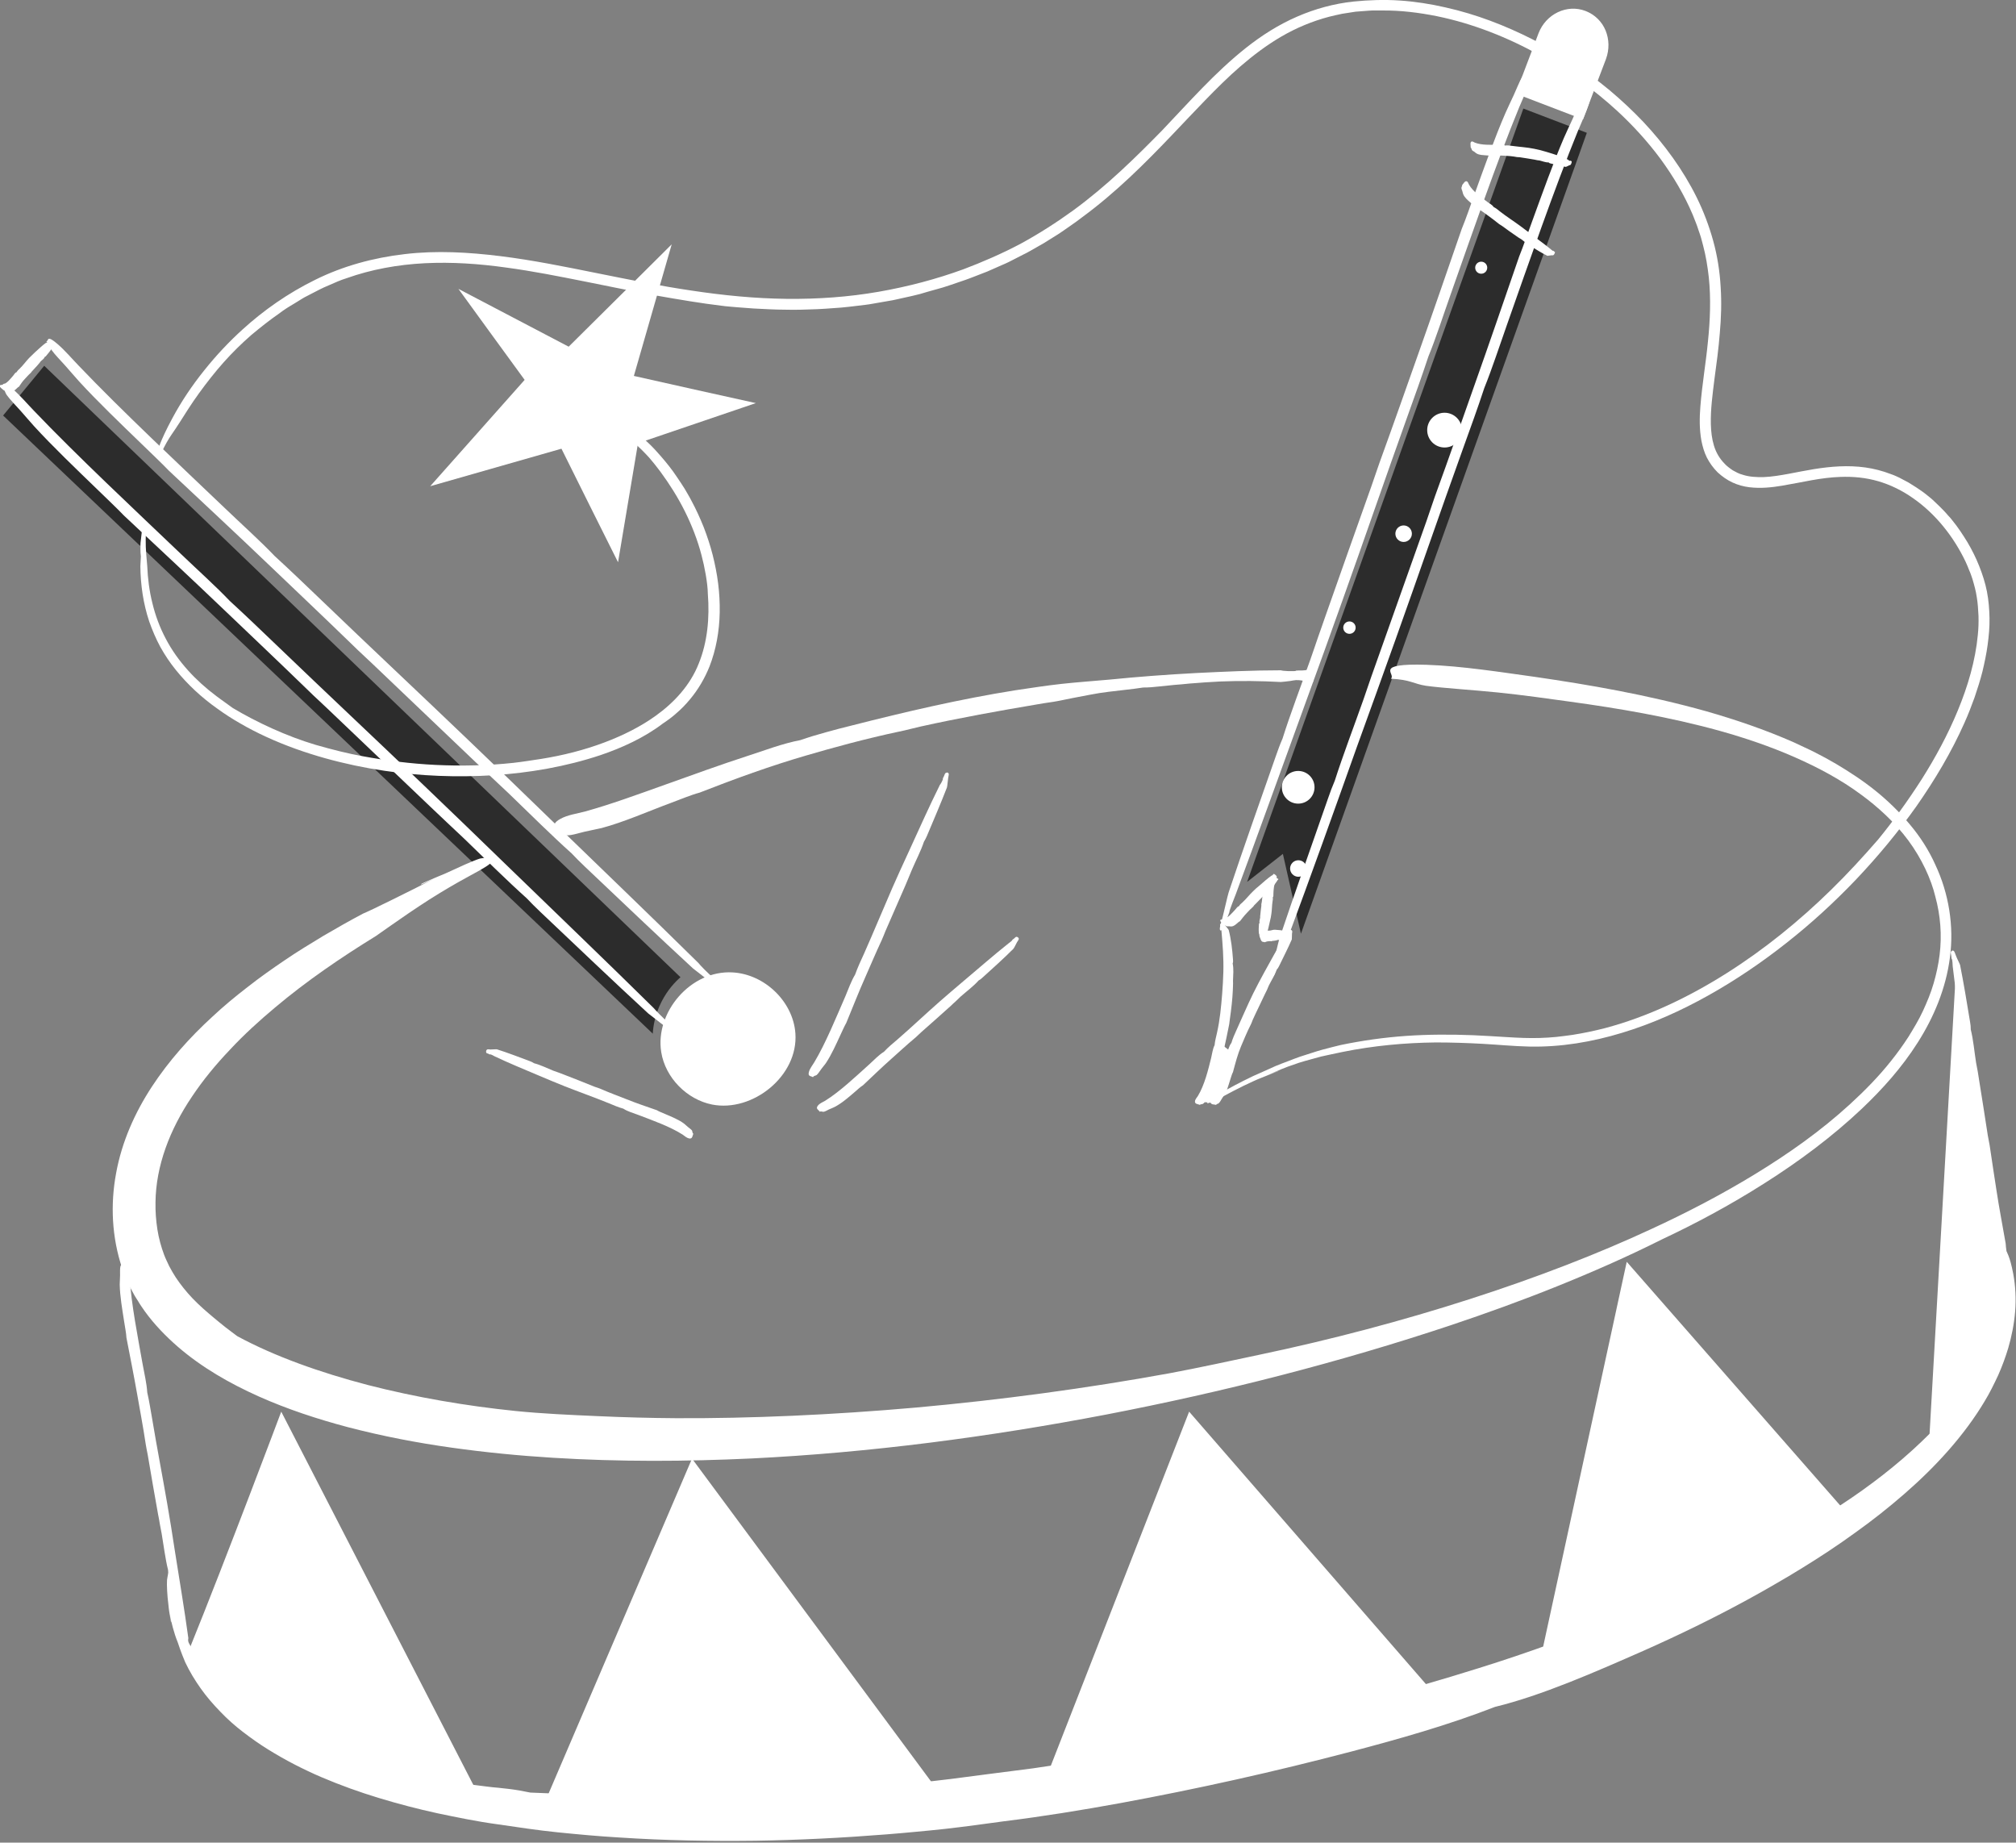 <svg width="1172" height="1071" viewBox="0 0 1172 1071" fill="none" xmlns="http://www.w3.org/2000/svg">
<rect x="0" y="0" width="1172" height="1071" fill="#808080" stroke="none"/>
<g clip-path="url(#clip0_403_4897)">
<path d="M885.6 63.1L725 512.6L745.8 496.3L756.3 542.7C811.7 387.5 867.1 232.4 922.5 77.2C910.3 72.5 897.9 67.8 885.6 63.1Z" fill="#2C2C2C"/>
<path d="M1.8 241.5C9.8 231.9 17.8 222.2 25.7 212.6C149 331.1 272.3 449.5 395.6 568C392.6 570.6 388.1 575.3 384.6 582.2C380.7 589.8 379.7 596.7 379.5 600.8C253.6 481 127.7 361.3 1.8 241.5Z" fill="#2C2C2C"/>
<path fill-rule="evenodd" clip-rule="evenodd" d="M755 389.8L753.4 389.9C752.4 389.5 755.5 389.8 756.9 389.7C758.8 389.7 761 389 762 389.5C762.9 390.6 763.7 392.5 763.6 394.5C763.5 397.1 762.7 397.4 761.5 397C760.9 396.8 760.1 396.5 759.3 396.2C758.5 395.9 757.6 395.6 756.6 395.5C755.6 395.3 754.5 395.3 753.4 395.3C752.3 395.4 751.2 395.6 750.1 395.8C747.9 396.1 745.9 396.3 744.6 396.4C733.2 395.8 721.4 395.6 709.4 396.1C703.4 396.4 697.5 396.8 691.5 397.3C688.5 397.6 685.6 397.9 682.6 398.1C679.6 398.4 676.7 398.7 673.8 399C670.5 399.4 667.7 399.6 664.6 399.6C658.3 400.6 651.4 401.2 644.4 402.1C637.4 402.9 630.4 404.5 623.7 405.7C620 406.4 616.2 407.3 612.5 407.9C610.7 408.2 608.9 408.4 607.1 408.7C605.3 409 603.6 409.3 601.8 409.6C581.6 413 557.6 417.3 535.1 422.3C531 423.2 526.9 424.4 522.8 425.2C503.4 429.3 483.7 434.7 468.4 439.2C448.1 445.1 427.4 452.6 406.7 460.7C401.8 462 394.8 464.9 389.7 466.8C383.2 469.2 376.4 472 369.6 474.6C362.8 477.2 356.1 479.6 349.7 481.3C346.8 482 343.3 482.6 339.9 483.4C336.5 484.2 332.6 485.5 330 485.5C328.1 485.5 326.8 483.7 324.3 484.6C323.9 482 319.2 479.6 325.7 476C330 473.6 335.5 472.9 340 471.7C354.5 467.7 370.7 461.8 386.9 456C403.1 450.2 419.4 444.3 433.9 439.6C439.1 437.9 444.5 436.1 449.8 434.3C455.1 432.6 460.4 431.1 465.2 430.2C470.1 428.5 475.1 427 480.2 425.6C485.2 424.2 490.2 422.9 495.1 421.7C526.5 413.7 558.3 406.3 590.3 401.2C599.2 399.9 608 398.5 617.1 397.5C621.6 397 626.2 396.6 630.9 396.2C635.5 395.8 640.3 395.4 645.1 395C661.9 393.3 678.5 392.1 695.1 391.2C711.6 390.4 728.1 389.6 744.7 389.6C745.6 390 751.5 390.4 755 389.8Z" fill="white"/>
<path fill-rule="evenodd" clip-rule="evenodd" d="M251.7 511C249.6 512 247.6 512.9 245.5 513.9C243.4 514.4 245.5 513.4 248.7 512C250.3 511.3 252.2 510.5 254.1 509.7C255.9 508.9 257.7 508.2 259.1 507.6C262.8 505.9 266.8 504.1 270.3 502.5C273.9 500.9 277.1 499.6 279.1 499C283.1 498.3 286.4 498 286.6 499.3C287.1 502.5 275.3 507.4 261.3 515.7C257.5 517.9 253.5 520.4 249.5 522.9C245.5 525.5 241.5 528.1 237.7 530.7C233.9 533.3 230.3 535.8 227 538.1C223.8 540.4 220.9 542.4 218.6 544C198.3 556.5 178.3 570.1 159.9 585.6C150.7 593.3 141.8 601.4 133.7 610.1C125.5 618.7 118 627.8 111.6 637.4C98.7 656.5 90.6 677.7 90.4 698.9C90.3 704.2 90.7 709.4 91.5 714.6C92.3 719.7 93.7 724.8 95.4 729.3C95.8 730.4 96.3 731.5 96.8 732.6L98.4 736C99.6 738.2 100.8 740.4 102.2 742.5C105 746.7 108.2 750.7 111.8 754.5C115.9 758.8 120.1 762.4 124.4 766C126.5 767.8 128.7 769.5 130.9 771.3C133.2 773 135.4 774.8 137.9 776.6C159.5 788.3 185.9 797.7 213.8 805C241.8 812.2 271.2 817.2 299.6 820.1C315.4 821.7 331.6 822.4 347.5 823.1C362.8 823.8 378.1 824.2 393 824.3C436.3 824.5 483.9 822.4 532.7 818.1C581.5 813.7 631.5 807 679.8 798.2C697.5 794.9 715.2 791 732.7 787.3C774.1 778.6 815.6 767.6 854.4 755.1C893.3 742.6 929.4 728.6 960.1 714.3C980.5 704.9 1000.7 694.4 1020.2 682.5C1039.7 670.6 1058.6 657.3 1075.6 641.7C1084.1 633.9 1092.2 625.7 1099.4 616.6C1103 612.1 1106.4 607.4 1109.5 602.6C1112.5 597.7 1115.5 592.8 1117.9 587.6C1120.3 582.4 1122.5 577.1 1124.1 571.6C1125.7 566.1 1126.9 560.6 1127.6 554.9C1129 543.6 1128.1 532.1 1125.1 521.1C1122.7 511.1 1117.3 499.2 1109.4 488.5C1101.5 477.8 1091.3 468.7 1082 461.9C1070.3 453.2 1057 446.1 1043.1 440C1029.2 433.9 1014.5 428.9 999.8 424.8C970.2 416.6 940.2 411.6 912.5 407.8C900.2 406.1 885.5 404 870.9 402.5C856.3 401 839.2 400 829 398.6C821.8 397.5 819.9 395 808.6 394.5C810.2 392.9 807.5 390.8 808.4 389C809.2 387.3 813.6 385.9 829.3 386.4C850 387.1 872.6 390.7 892.2 393.4C923.8 398 957.6 403.8 991.9 413.4C1009 418.3 1026.1 424.1 1042.9 431.5C1047 433.5 1051.2 435.3 1055.3 437.4C1057.3 438.5 1059.4 439.5 1061.4 440.6L1067.4 444C1075.3 448.7 1083.1 453.8 1090.3 459.6C1097.5 465.4 1104.2 471.9 1110.2 479.1C1116.2 486.2 1121.3 494.1 1125.1 502.6C1133 519.4 1136 538.4 1133.6 556.4C1131.3 574.5 1124.2 591.3 1114.9 605.9C1105.6 620.6 1094.2 633.2 1082.4 644.4C1065.4 660.5 1045.8 675.1 1025.7 687.8C1005.6 700.6 985.1 711.5 966.1 720.4C946.4 730.3 925.9 739.3 905.3 747.6C884.7 755.9 863.9 763.4 843.6 770.2C778.2 792 711 809.1 643 822.2C575 835.2 506.1 844.3 437 847.7C398.6 849.5 360.3 849.7 321.4 847.3C301.9 846.1 282.3 844.2 262.4 841.4C242.5 838.6 222.5 834.8 202.2 829.5C184.5 824.8 167.1 819.1 150.3 811.6C133.6 804.1 117.4 794.9 103.3 782.7C96.3 776.6 89.7 769.8 84.2 762.2C82.9 760.3 81.5 758.4 80.3 756.3L78.4 753.3L76.7 750.2C75.5 748.1 74.6 746 73.6 743.8C72.6 741.7 71.7 739.4 71 737.1C65 719.2 64.1 700.1 67.5 681.9C70.8 663.7 78.4 646.7 88.3 631.6C98.2 616.5 110.3 603 123.4 591C129.9 584.9 136.8 579.2 143.8 573.8C150.8 568.3 158 563.2 165.4 558.2C172.7 553.2 180.3 548.6 187.9 544C195.6 539.5 203.3 535.1 211.1 531C213.5 530 220.3 526.8 228.1 522.9C236.2 518.9 245.1 514.5 251.7 511Z" fill="white"/>
<path fill-rule="evenodd" clip-rule="evenodd" d="M98.6 938C98.8 939.5 99.2 941 99.5 942.4C99.6 943.8 99.3 942.3 98.9 940C98.7 938.8 98.5 937.5 98.3 936.2C98.1 934.9 98 933.6 97.9 932.7C97.2 927.4 96.9 921.1 97.1 918.3C97.5 915.7 97.9 913.6 98.3 913.8C99.5 914.3 99.3 922.8 101.6 933.1C102.9 938.6 104.9 944.8 107.4 950.1C109.8 955.5 112.6 960 114.5 962.9C122 975.9 133 986.7 145.7 995.6C158.4 1004.5 172.8 1011.5 187.9 1017.1C218.1 1028.4 250.7 1034.6 283 1038.4C284.1 1038.5 285.3 1038.7 286.4 1038.8C287.5 1038.9 288.6 1039 289.7 1039.1C291.8 1039.3 293.9 1039.6 296 1039.8C300.1 1040.3 304.1 1041 308.3 1041.9C325.9 1042.6 345 1043.4 364.5 1044.1C384 1044.7 403.9 1045.1 422.9 1044.5C433.5 1044.2 444.2 1043.3 454.7 1042.7C464.8 1042.1 474.9 1041.5 484.8 1040.7C499.1 1039.5 514 1038.2 529.4 1036.6C537.1 1035.9 544.9 1034.9 552.7 1034C560.6 1033 568.5 1031.9 576.5 1030.9C584.5 1029.9 592.5 1028.8 600.6 1027.8C608.7 1026.6 616.8 1025.4 624.8 1024.1C640.9 1021.5 657.1 1018.8 672.9 1015.8C678.7 1014.7 684.5 1013.4 690.3 1012.1C696.1 1010.8 701.9 1009.5 707.7 1008.4C762.3 998.1 817.5 982.8 859.9 969.5C888.1 960.7 916.5 950.4 944.6 938.8C972.7 927.2 1000.6 914.1 1027.5 899.3C1029.1 898.6 1030.8 897.8 1032.5 897C1034.2 896.1 1036 895.2 1037.8 894.2C1039.6 893.2 1041.5 892.2 1043.4 891.2C1045.3 890.1 1047.2 889 1049.1 887.9C1053 885.7 1056.7 883.3 1060.4 881C1064.1 878.7 1067.5 876.4 1070.7 874.4C1086.7 863.9 1102.8 851.6 1117.1 837.9C1124.3 831.1 1131 823.9 1136.9 816.4C1142.9 808.9 1148.1 801.2 1152.3 793.3C1152.8 792.4 1153.3 791.5 1153.7 790.6C1154.2 789.7 1154.6 788.7 1155.1 787.7C1156.1 785.8 1156.9 783.7 1157.9 781.6C1159.6 777.4 1161.2 772.8 1162.2 768.2C1163.4 763.6 1164 758.4 1164.4 753.6C1164.7 748.8 1164.7 744.3 1164.7 740.9C1164.7 738.5 1164.9 736.9 1164.9 735.1C1164.9 733.2 1164.8 731 1164 727.4C1164.8 728.3 1165.2 726.4 1165.9 726.8C1166.3 727 1166.8 727.8 1167.6 729.8C1168.4 731.8 1169.4 735.1 1170.4 740.4C1171.7 747.4 1172.1 754.9 1171.5 762.3C1170.9 769.7 1169.4 777 1167.5 783.5C1165.9 788.8 1164 794 1161.7 799.2C1159.3 804.3 1156.8 809.5 1153.8 814.4C1147.9 824.3 1140.8 833.8 1132.9 842.8C1125 851.8 1116.3 860.3 1107.1 868.3C1097.9 876.3 1088.3 883.9 1078.3 891C1068.4 898.2 1058.2 904.9 1047.8 911.3C1042.7 914.5 1037.4 917.6 1032.2 920.6C1027 923.6 1021.8 926.6 1016.6 929.4C995.8 940.8 975 950.8 955.4 959.5C927.2 971.9 896.3 985.5 869.1 992.1C841.9 1002.7 812.8 1010.9 785.4 1018.1C741.2 1029.7 696.5 1039.7 651.4 1048C628.9 1052.1 606.2 1055.8 583.5 1058.6L566.5 1060.9C560.8 1061.6 555.2 1062.4 549.5 1063C543.8 1063.6 538.1 1064.2 532.4 1064.7C526.7 1065.2 521 1065.8 515.3 1066.2C490 1068.2 464.8 1069.5 439.1 1069.9C413.4 1070.2 387.2 1069.8 359.9 1068C347.9 1067.3 336.1 1066.2 324.2 1065C312.4 1063.8 300.7 1062 289 1060.3C283.1 1059.5 277.3 1058.5 271.5 1057.4C265.7 1056.3 259.9 1055.1 254.2 1053.9C242.7 1051.4 231.3 1048.4 220.1 1045C208.9 1041.6 197.8 1037.6 187 1033C184.3 1031.9 181.6 1030.6 179 1029.4C176.4 1028.1 173.7 1026.9 171.1 1025.5C165.9 1022.8 160.8 1019.9 155.8 1016.8C150.8 1013.7 146 1010.3 141.3 1006.7C136.6 1003.1 132.2 999.2 128.1 994.9C124 990.7 120.1 986.2 116.7 981.4C113.3 976.6 110.2 971.5 107.7 966.2C107 964.6 105.1 960 103.3 954.5C101.1 949.2 99.6 942.8 98.6 938Z" fill="white"/>
<path fill-rule="evenodd" clip-rule="evenodd" d="M110.1 957.7C110.1 957.4 110 957.2 110 956.9C110.2 956.4 110.2 958 110.3 958.7C110.4 959.7 110.8 960.8 110.7 961.3C110.4 961.8 110.1 962.3 109.7 962.3C108.6 962.4 108.4 960.9 107.6 959C106.8 957 105.5 954.5 105.1 953.1C102.6 941.6 100.4 929.2 98.2 917.2C97.9 915.5 97.7 914.1 97.7 912.5C96.1 906.1 95.2 898.5 94 891.5C93.7 889.6 93.2 887.6 92.9 885.7C92.6 883.9 92.3 882 91.9 880.2C90 869.8 87.9 857.4 85.9 845.7C85.5 843.5 85 841.4 84.7 839.3C83.2 829.2 81.2 818.8 79.8 810.7C77.9 799.9 75.7 788.8 73.5 777.5C73.4 774.9 72.6 771.1 72.2 768.3C71.1 761.2 69.7 753.3 69.6 746.5C69.6 745 69.8 743.1 69.8 741.3C69.8 739.5 69.7 737.4 70 736.1C70.2 735.2 71.2 734.8 71 733.4C72.2 733.6 73.8 731.6 74.8 735.2C75.5 737.6 75.3 740.4 75.4 742.7C76.3 758 80.2 777.5 82.9 792.8C83.9 798.3 85.3 804.2 85.6 809.3C86.8 814.5 87.6 819.9 88.5 824.9C91.2 841.2 94.4 857.6 97.2 873.9C98.8 883 100.2 891.9 101.7 901.7C104.4 918.8 107.2 935.3 109.5 952.2C109.2 953 109.5 956 110.1 957.7Z" fill="white"/>
<path fill-rule="evenodd" clip-rule="evenodd" d="M1134.6 556.7L1134.7 557.4C1134.5 557.9 1134.5 556.4 1134.4 555.8C1134.3 554.9 1134 553.9 1134.1 553.4C1134.4 552.9 1134.7 552.5 1135.1 552.5C1136.2 552.4 1136.4 553.8 1137.1 555.5C1137.8 557.4 1139.1 559.7 1139.5 560.9C1141.6 571.5 1143.5 583 1145.3 594C1145.6 595.6 1145.7 596.9 1145.7 598.4C1147.2 604.3 1147.8 611.4 1148.8 617.7C1149.1 619.5 1149.5 621.3 1149.8 623C1150.1 624.7 1150.3 626.4 1150.6 628.1C1152.2 637.7 1153.9 649.1 1155.6 659.9C1155.9 661.9 1156.4 663.8 1156.7 665.8C1158 675.1 1159.6 684.7 1160.7 692.2C1162.2 702.1 1164.2 712.4 1166 722.8C1166.1 725.2 1166.7 728.7 1167.1 731.3C1168 737.9 1169.1 745.1 1169.1 751.4C1169.1 752.8 1168.8 754.5 1168.8 756.2C1168.7 757.9 1168.8 759.8 1168.5 761C1168.3 761.9 1167.3 762.2 1167.4 763.5C1166.2 763.3 1164.6 765.1 1163.7 761.8C1163.1 759.6 1163.4 757 1163.3 754.8C1162.8 740.7 1159.5 722.7 1157.2 708.6C1156.4 703.5 1155.1 698.1 1154.9 693.4C1153.8 688.6 1153.2 683.7 1152.5 679C1150.3 663.9 1147.5 648.8 1145.2 633.8C1143.9 625.4 1142.7 617.2 1141.5 608.2C1139.3 592.4 1137 577.2 1135.2 561.6C1135.2 561 1135.1 558.3 1134.6 556.7Z" fill="white"/>
<path d="M163.501 820.5L283.901 1054.4C198.701 1042.1 134.501 1014.5 109.601 968.5C108.901 967.2 108.301 966 107.601 964.7C108.401 962.9 109.101 961 109.901 959C131.801 905 163.501 820.5 163.501 820.5Z" fill="white"/>
<path d="M402.3 847.8L554.2 1052.9C467.6 1062.9 383.9 1065.1 312.3 1057.9L402.3 847.8Z" fill="white"/>
<path d="M691.3 820.5L841 992.7C765.8 1016.1 684 1034.5 603 1046.5L691.3 820.5Z" fill="white"/>
<path d="M945.7 733.4L1077.4 883.7C1029.7 918.1 965.7 949 893.2 975.1L945.7 733.4Z" fill="white"/>
<path d="M1164.9 766.5C1161.2 794.3 1145.7 821.2 1121 846.7L1136.8 569.1C1146.4 628.7 1156 688.3 1165.6 748C1166 753.5 1165.8 759.7 1164.9 766.5Z" fill="white"/>
<path fill-rule="evenodd" clip-rule="evenodd" d="M714.1 531.7C714.3 531.1 714.5 530.5 714.7 529.9C715.3 528.9 713.9 532.3 713.3 533.8C712.5 535.9 711.8 538.4 711.2 539.4C710.5 540.3 709.9 541 709.5 540.8C708.5 540.2 709.8 536.9 710.9 532.5C712.1 527.8 713.4 521.6 714.3 518.6C722.8 493.1 732.5 465.8 741.7 439.5C743 435.8 744.1 432.7 745.6 429.3C750.1 415 756.4 398.5 761.8 383.3C763.3 379.1 764.7 374.8 766.2 370.5C767.6 366.4 769.1 362.4 770.4 358.5C778.4 335.6 788.1 308.5 797.2 282.8C798.9 278.1 800.4 273.3 802.1 268.6C810.1 246.6 818.1 223.8 824.4 206C832.8 182.4 841.2 157.8 849.8 133C852.1 127.5 855 119 857.2 112.9C862.8 97.4 868.9 80.2 875.1 65.9C876.5 62.7 878.3 59 880 55.3C881.7 51.6 883.4 47.2 884.9 44.7C885.9 42.9 887 42.8 888.2 39.9C889 41.1 892 38.1 889.6 46.3C888 51.7 885.3 57.3 883.2 62.3C869.9 94.6 855.2 137.6 843.3 171.2C839 183.3 834.8 196.5 830.4 207.2C826.6 218.7 822.4 230.4 818.4 241.5C805.6 277.2 793.2 313.3 780.4 349.1C773.3 369 766.3 388.5 758.5 409.8C744.9 447.1 732 483.2 718.4 519.8C717.8 521.4 715.2 527.7 714.1 531.7Z" fill="white"/>
<path fill-rule="evenodd" clip-rule="evenodd" d="M743.601 558.9C743.801 558.3 744.001 557.7 744.201 557.1C744.801 556.1 743.401 559.5 742.801 561.1C742.001 563.2 741.201 565.8 740.701 566.9C740.001 567.8 739.401 568.6 738.901 568.3C737.901 567.7 739.201 564.3 740.301 559.8C741.501 554.9 742.901 548.6 743.801 545.5C752.601 519.3 762.601 491.2 772.001 464.2C773.301 460.4 774.501 457.2 776.001 453.7C780.701 439 787.201 422 792.701 406.4C794.201 402.1 795.701 397.6 797.201 393.3C798.701 389.1 800.101 385 801.601 380.9C809.901 357.4 819.801 329.5 829.201 303.1C830.901 298.3 832.501 293.3 834.201 288.5C842.501 265.8 850.601 242.4 857.101 224.1C865.701 199.9 874.401 174.5 883.201 149C885.501 143.4 888.501 134.6 890.801 128.4C896.601 112.5 902.901 94.8 909.201 80.1C910.601 76.8 912.501 73 914.201 69.2C915.901 65.4 917.701 60.8 919.201 58.3C920.201 56.5 921.401 56.3 922.501 53.3C923.301 54.6 926.401 51.5 923.801 59.9C922.101 65.5 919.301 71.3 917.201 76.4C903.601 109.7 888.401 153.8 876.201 188.4C871.801 200.8 867.401 214.4 862.901 225.5C859.001 237.4 854.601 249.4 850.501 260.8C837.301 297.5 824.501 334.7 811.401 371.4C804.101 391.8 796.901 411.9 788.901 433.9C775.301 472.2 762.001 509.3 748.001 547C747.401 548.3 744.701 554.8 743.601 558.9Z" fill="white"/>
<path fill-rule="evenodd" clip-rule="evenodd" d="M709.6 538.7L709.7 539.1C709.5 539.4 709.6 538.6 709.5 538.3C709.4 537.9 709.2 537.4 709.4 537.1C709.7 536.8 710 536.6 710.5 536.5C711.6 536.3 711.7 537 712.3 537.9C712.9 538.8 714 539.9 714.3 540.5C715.7 545.9 716.4 551.9 716.8 557.7C716.9 558.5 716.9 559.2 716.6 560C717.3 563.1 716.9 566.8 716.8 570.1C716.8 571 716.9 572 716.8 572.9C716.8 573.8 716.7 574.7 716.7 575.6C716.5 580.6 715.8 586.6 715 592.2C714.8 593.2 714.8 594.3 714.6 595.3C713.6 600.1 712.7 604.9 711.8 608.7C710.6 613.7 709.6 619 708.3 624.2C707.7 625.3 707.3 627.1 706.8 628.3C705.7 631.5 704.6 635.1 702.7 637.8C702.3 638.4 701.5 639.1 701 639.7C700.5 640.4 700 641.2 699.3 641.6C698.8 641.9 697.8 641.7 697.6 642.2C696.5 641.7 694.5 641.8 694.7 640.1C694.8 639 695.8 637.9 696.4 637C700.2 630.8 702.4 621.8 704.1 614.9C704.7 612.4 705 609.6 706.1 607.5C706.3 605.1 707 602.6 707.5 600.3C709.2 592.8 709.9 585.2 710.5 577.7C710.8 573.5 711.1 569.3 711.2 564.8C711.4 556.8 710.8 549.1 710.1 541.2C710 540.9 710 539.5 709.6 538.7Z" fill="white"/>
<path fill-rule="evenodd" clip-rule="evenodd" d="M748.501 541.9L748.301 542.2C748.001 542.3 748.501 541.7 748.701 541.4C748.901 541 749.101 540.5 749.401 540.3C749.801 540.3 750.201 540.3 750.601 540.5C751.601 541.1 751.201 541.7 751.101 542.7C751.001 543.8 751.101 545.3 751.001 546C748.801 551.1 746.001 556.5 743.501 561.7C743.101 562.4 742.801 563 742.201 563.6C741.201 566.6 739.201 569.7 737.701 572.7C737.301 573.5 737.001 574.4 736.601 575.3C736.201 576.1 735.801 576.9 735.401 577.7C733.301 582.3 730.601 587.6 728.301 592.7C727.901 593.6 727.601 594.7 727.101 595.6C724.901 599.9 723.001 604.6 721.501 608.1C719.501 612.8 718.201 617.9 716.801 623.1C716.201 624.2 715.701 626 715.301 627.2C715.001 628.1 714.701 629.1 714.401 630.1C714.201 630.6 714.101 631.1 713.901 631.6C713.701 632.2 713.501 632.9 713.301 633.5L713.401 633C713.001 634.2 712.501 635.4 711.701 636.6C711.301 637.2 710.601 638 710.201 638.8C709.701 639.6 709.301 640.5 708.601 641.1L708.501 641.2V641.3C708.001 641.6 707.201 641.6 707.001 642.2C705.901 641.8 704.001 642.3 703.801 640.6V641.7V641.6C703.801 640.3 704.701 638.8 705.201 637.5C706.001 635.6 706.701 633.6 707.301 631.6L707.401 631.2V631.3C707.401 631.4 707.401 631.4 707.401 631.4V631.3L707.501 631L707.701 630.4L708.101 629.3L708.801 627C709.301 625.5 709.701 623.9 710.201 622.4C711.101 619.3 712.001 616.3 712.901 613.6C713.701 611.1 714.401 608.1 715.901 606.1C716.601 603.6 717.701 601.3 718.701 599C722.001 591.8 725.101 584.4 728.601 577.3C730.601 573.3 732.601 569.5 734.901 565.3C738.901 558 742.701 551 747.101 544.1C747.401 543.9 748.401 542.8 748.501 541.9Z" fill="white"/>
<path d="M708.1 641.3C705.1 641 702 640.8 699 640.5C702.6 629.1 706.2 617.4 708.4 605.7C710.8 607.6 713.4 609.6 716 611.6C712.3 621.2 709.7 631.1 708.1 641.3Z" fill="white"/>
<path fill-rule="evenodd" clip-rule="evenodd" d="M740.1 508.3L740 508.4C739.8 508.3 740.1 508.2 740.2 508.2C740.3 508.1 740.4 507.9 740.6 507.9C740.9 508.1 741.2 508.3 741.6 508.6C742.4 509.4 742.2 509.5 742.2 510.1C742.3 510.7 742.5 511.6 742.5 511.9C741.4 513.7 739.8 515.4 738.3 517C738.1 517.2 737.9 517.4 737.5 517.4C737.1 518.6 735.8 519.3 734.9 520.2C734.7 520.4 734.5 520.8 734.2 521C734 521.2 733.7 521.5 733.5 521.7C732.2 523.1 730.6 524.7 729.1 526.2C728.8 526.5 728.7 526.9 728.4 527.1C727 528.3 725.7 529.7 724.7 530.8C723.3 532.2 722.1 533.9 720.8 535.5C720.3 535.6 719.8 536.2 719.4 536.5C718.4 537.3 717.4 538.4 715.8 538.5C715.4 538.5 714.8 538.4 714.4 538.4C713.9 538.4 713.5 538.5 713 538.3C712.6 538.2 711.9 537.5 711.6 537.6C710.8 536.7 709.2 535.7 709.4 534.9C709.5 534.4 710.3 534.5 710.8 534.4C714 533.6 716.1 530.8 718.1 528.7C718.8 528 719.3 526.9 720.3 526.7C720.7 525.8 721.5 525.2 722.2 524.6C724.4 522.6 726.2 520.2 728.4 518.1C729.6 516.9 730.8 515.8 732.2 514.7C734.6 512.7 736.8 510.6 739.4 508.8C739.5 508.9 740 508.7 740.1 508.3Z" fill="white"/>
<path fill-rule="evenodd" clip-rule="evenodd" d="M736.001 543.7V543.6C736.301 543.5 736.001 543.8 736.001 543.9C736.001 544 736.101 544.2 735.901 544.3C735.601 544.3 735.201 544.4 734.701 544.3C733.601 544.2 733.701 544 733.301 543.6C732.901 543.2 732.101 542.8 731.901 542.5C731.601 540.7 731.801 538.9 731.901 537.1C731.901 536.8 732.001 536.6 732.301 536.4C731.901 535.4 732.501 534.3 732.601 533.3C732.601 533 732.601 532.7 732.601 532.4C732.601 532.1 732.701 531.8 732.701 531.6C732.801 530 733.101 528.2 733.301 526.4C733.301 526.1 733.201 525.7 733.301 525.4C733.701 523.9 733.701 522.4 733.901 521.1C734.101 519.5 734.001 517.8 734.001 516.1C734.301 515.7 734.301 515.2 734.401 514.8C734.701 513.8 734.801 512.6 736.001 511.7C736.301 511.5 736.801 511.3 737.101 511.1C737.401 510.9 737.701 510.6 738.201 510.4C738.601 510.3 739.601 510.4 739.701 510.2C740.901 510.4 742.701 510.3 743.101 510.9C743.301 511.3 742.601 511.6 742.301 511.9C740.301 514 740.501 516.9 740.301 519.2C740.201 520 740.501 521 739.901 521.6C740.101 522.4 739.901 523.2 739.801 523.9C739.401 526.3 739.501 528.8 739.101 531.2C738.901 532.6 738.701 533.9 738.301 535.3C737.701 537.8 737.301 540.3 736.401 542.7C736.101 543 735.701 543.4 736.001 543.7Z" fill="white"/>
<path fill-rule="evenodd" clip-rule="evenodd" d="M746.2 541.1C746.3 541 746.1 540.8 746.2 541.1C746.3 541.1 746.4 541 746.4 541.1C746.5 541.4 746.6 541.8 746.7 542.2C747 543.3 746.9 543.2 746.8 543.7C746.8 544.2 746.8 545 746.8 545.2C746.1 545.8 745.3 546 744.5 546.2C744.4 546.2 744.3 546.2 744.1 546C743.8 546.6 743.2 546.2 742.7 546.3C742.6 546.3 742.5 546.4 742.3 546.5C742.2 546.5 742.1 546.5 741.9 546.6C741.2 546.8 740.4 546.8 739.6 546.9C739.5 546.9 739.3 547.1 739.2 547.1C738.5 546.9 737.8 547.1 737.3 547.1C736.6 547.1 735.8 547.5 735.1 547.7C734.9 547.4 734.6 547.5 734.5 547.5C734 547.4 733.5 547.4 733 546.3C732.9 546.1 732.7 545.6 732.6 545.2C732.5 544.9 732.3 544.7 732.2 544.1C732.1 543.7 732.1 542.7 732 542.6C732 541.4 731.8 539.6 732 539.2C732.1 538.9 732.3 539.6 732.5 539.9C733.5 541.6 734.7 541.1 735.6 541C735.9 541 736.3 540.5 736.6 541.1C736.9 540.8 737.2 540.9 737.6 540.9C738.6 541 739.6 540.5 740.6 540.4C741.2 540.4 741.7 540.4 742.4 540.5C743.5 540.6 744.5 540.6 745.7 540.9C746 541.1 746.2 541.4 746.2 541.1Z" fill="white"/>
<path d="M933.601 34.4L920.301 69.4L881.101 54.4L894.401 19.4C898.701 8.1 911.001 2.2 921.801 6.4C927.201 8.5 931.301 12.6 933.401 17.7C935.501 22.8 935.701 28.7 933.601 34.4Z" fill="white"/>
<path fill-rule="evenodd" clip-rule="evenodd" d="M912.901 93.5L912.701 93.4C912.701 93.1 913.001 93.5 913.101 93.5C913.301 93.6 913.601 93.6 913.701 93.8C913.701 94.2 913.701 94.5 913.501 95C913.101 96.1 912.801 95.9 912.201 96.1C911.601 96.4 910.701 96.9 910.301 97C907.401 96.5 904.301 95.7 901.401 95C901.001 94.9 900.601 94.8 900.301 94.4C898.601 94.5 896.801 93.7 895.101 93.3C894.601 93.2 894.101 93.2 893.601 93.1C893.101 93 892.701 92.9 892.201 92.8C889.601 92.4 886.501 91.8 883.501 91.4C883.001 91.3 882.401 91.4 881.901 91.3C879.401 90.8 876.701 90.6 874.701 90.5C872.001 90.3 869.101 90.5 866.201 90.6C865.601 90.3 864.601 90.4 863.901 90.3C862.101 90.1 860.101 90.2 858.401 89.2C858.001 89 857.501 88.5 857.101 88.2C856.601 87.9 856.101 87.7 855.701 87.2C855.501 86.8 855.301 85.8 855.001 85.8C855.001 84.6 854.501 82.8 855.401 82.3C856.001 82 856.801 82.6 857.401 82.9C861.501 84.5 866.601 84.1 870.701 84.2C872.201 84.3 873.801 83.9 875.001 84.6C876.401 84.4 877.801 84.6 879.101 84.8C883.401 85.4 887.701 85.6 892.001 86.5C894.401 87 896.601 87.5 899.101 88.3C903.401 89.6 907.601 90.9 911.601 92.8C911.801 93.1 912.401 93.6 912.901 93.5Z" fill="white"/>
<path fill-rule="evenodd" clip-rule="evenodd" d="M903.201 145.9L903.001 145.8C903.001 145.5 903.301 146 903.401 146.1C903.601 146.3 904.001 146.4 904.001 146.6C903.901 147 903.801 147.3 903.601 147.7C903.001 148.7 902.601 148.3 901.901 148.4C901.101 148.4 900.001 148.7 899.601 148.7C896.501 147.2 893.401 145.2 890.401 143.4C890.001 143.1 889.701 142.9 889.401 142.4C887.501 141.8 885.901 140.1 884.301 139C883.801 138.7 883.301 138.4 882.801 138.1C882.401 137.8 881.901 137.5 881.501 137.2C878.901 135.5 876.001 133.3 873.201 131.3C872.701 130.9 872.101 130.7 871.601 130.3C869.301 128.4 866.801 126.6 864.901 125.2C862.401 123.3 859.601 121.5 856.801 119.6C856.401 118.9 855.501 118.3 854.801 117.7C853.201 116.3 851.401 114.8 850.601 112.8C850.401 112.3 850.301 111.6 850.101 111C849.901 110.4 849.601 109.9 849.601 109.2C849.601 108.7 850.201 107.9 850.001 107.6C850.801 106.7 851.601 105 852.701 105.4C853.401 105.6 853.601 106.6 854.001 107.3C856.301 111.4 861.101 114.6 864.601 117.3C865.901 118.3 867.501 119 868.301 120.3C869.701 121 870.901 122 872.001 122.9C875.701 125.8 879.801 128.4 883.601 131.2C885.701 132.8 887.801 134.3 890.101 136.1C894.001 139.2 898.001 141.9 901.801 145.1C902.001 145.2 902.601 145.9 903.201 145.9Z" fill="white"/>
<path d="M839.8 260.1C845.378 260.1 849.9 255.578 849.9 250C849.9 244.422 845.378 239.9 839.8 239.9C834.222 239.9 829.7 244.422 829.7 250C829.7 255.578 834.222 260.1 839.8 260.1Z" fill="white"/>
<path d="M784.5 368.4C786.489 368.4 788.1 366.788 788.1 364.8C788.1 362.812 786.489 361.2 784.5 361.2C782.512 361.2 780.9 362.812 780.9 364.8C780.9 366.788 782.512 368.4 784.5 368.4Z" fill="white"/>
<path d="M754.7 467.1C759.947 467.1 764.2 462.847 764.2 457.6C764.2 452.353 759.947 448.1 754.7 448.1C749.453 448.1 745.2 452.353 745.2 457.6C745.2 462.847 749.453 467.1 754.7 467.1Z" fill="white"/>
<path d="M861.101 159.1C863.034 159.1 864.601 157.533 864.601 155.6C864.601 153.667 863.034 152.1 861.101 152.1C859.168 152.1 857.601 153.667 857.601 155.6C857.601 157.533 859.168 159.1 861.101 159.1Z" fill="white"/>
<path d="M816 315C818.651 315 820.8 312.851 820.8 310.2C820.8 307.549 818.651 305.4 816 305.4C813.349 305.4 811.2 307.549 811.2 310.2C811.2 312.851 813.349 315 816 315Z" fill="white"/>
<path d="M754.8 509.6C757.451 509.6 759.6 507.451 759.6 504.8C759.6 502.149 757.451 500 754.8 500C752.149 500 750 502.149 750 504.8C750 507.451 752.149 509.6 754.8 509.6Z" fill="white"/>
<path fill-rule="evenodd" clip-rule="evenodd" d="M548.401 452.1C548.301 452.3 548.2 452.5 548.1 452.7C547.7 453 548.401 451.9 548.701 451.3C549.001 450.6 549.301 449.6 549.701 449.3C550.201 449.1 550.601 448.9 551.001 449.1C552.001 449.6 551.401 450.8 551.201 452.4C550.901 454.2 550.801 456.6 550.501 457.7C547.001 466.8 542.801 476.5 538.901 485.8C538.301 487.1 537.8 488.2 537.1 489.3C535.4 494.5 532.4 500.2 530.1 505.6C529.4 507.1 528.901 508.7 528.201 510.2C527.601 511.6 527.001 513.1 526.401 514.5C522.901 522.6 518.701 532.2 514.701 541.3C514.001 543 513.4 544.7 512.6 546.4C509 554.1 505.6 562.2 502.8 568.5C499.1 576.8 495.701 585.6 492.001 594.5C490.901 596.4 489.601 599.4 488.601 601.5C486.101 606.9 483.401 613 480.201 617.8C479.501 618.9 478.401 620 477.501 621.3C476.601 622.5 475.701 624 474.801 624.8C474.201 625.3 473.201 625.1 472.601 626.1C471.601 625.3 469.401 625.9 470.301 622.9C470.901 620.9 472.401 619.1 473.401 617.4C480.001 606.4 486.201 591.1 491.401 579.2C493.201 574.9 494.901 570.1 497.101 566.5C498.601 562.3 500.5 558.2 502.3 554.3C507.9 541.7 513.201 528.8 518.701 516.2C521.801 509.2 524.901 502.3 528.401 494.8C534.401 481.7 540.101 468.9 546.401 456.2C546.801 455.8 548.101 453.6 548.401 452.1Z" fill="white"/>
<path fill-rule="evenodd" clip-rule="evenodd" d="M284.5 612.7L284.9 612.9C285.1 613.2 284.3 612.7 284 612.5C283.5 612.3 282.9 612.2 282.7 611.9C282.6 611.5 282.5 611.1 282.7 610.6C283.2 609.6 283.9 609.9 285.1 610C286.4 610 288.1 609.8 288.9 609.9C295.2 611.9 301.7 614.4 308.1 616.8C309 617.1 309.7 617.5 310.5 618C314.1 618.9 317.9 620.8 321.6 622.3C322.6 622.7 323.7 623 324.7 623.4C325.7 623.8 326.7 624.2 327.6 624.5C333.1 626.6 339.6 629.2 345.8 631.7C346.9 632.1 348.1 632.4 349.2 632.9C354.4 635.2 360 637.2 364.2 638.9C369.9 641.2 375.9 643.2 381.9 645.3C383.1 646.1 385.2 646.8 386.7 647.5C390.4 649.1 394.5 650.7 397.7 653.1C398.4 653.6 399.2 654.5 400 655.1C400.8 655.8 401.8 656.4 402.3 657.1C402.6 657.6 402.4 658.6 403.1 659C402.5 660 402.7 662.1 400.6 661.7C399.2 661.4 398 660.3 396.9 659.5C389.6 654.8 379.1 651.1 371 648C368.1 646.9 364.8 646 362.4 644.4C359.5 643.6 356.7 642.4 354.1 641.3C345.5 637.8 336.7 634.7 328.1 631.3C323.3 629.4 318.6 627.4 313.6 625.3C304.7 621.5 296 618 287.4 613.9C287 613.6 285.5 612.8 284.5 612.7Z" fill="white"/>
<path fill-rule="evenodd" clip-rule="evenodd" d="M588.9 546C588.8 546.1 588.6 546.2 588.5 546.4C588.1 546.4 589 545.9 589.4 545.6C589.9 545.2 590.4 544.6 590.8 544.5C591.3 544.5 591.7 544.7 592 545C592.7 545.9 591.9 546.5 591.2 547.7C590.5 549 589.7 550.8 589.1 551.5C583.6 557 577.4 562.6 571.4 568C570.6 568.8 569.8 569.4 568.9 569.9C566 573.2 561.9 576.2 558.4 579.3C557.4 580.2 556.5 581.1 555.6 582C554.7 582.8 553.8 583.6 552.9 584.5C547.7 589.2 541.5 594.7 535.6 599.9C534.5 600.9 533.5 601.9 532.4 602.9C527.2 607.2 522.1 612 518 615.6C512.6 620.4 507.2 625.6 501.7 630.8C500.2 631.7 498.3 633.5 496.9 634.7C493.3 637.8 489.3 641.3 485.2 643.4C484.3 643.9 483.1 644.3 482 644.8C480.9 645.3 479.7 646.1 478.8 646.2C478.1 646.3 477.3 645.7 476.6 646.2C476 645.1 473.9 644.5 475.5 642.6C476.5 641.3 478.3 640.6 479.7 639.8C488.4 634.4 497.9 625.3 505.5 618.5C508.2 616 511 613.1 513.9 611.3C516.3 608.7 519.1 606.4 521.7 604.2C530 597 538 589.4 546.2 582.2C550.8 578.2 555.3 574.3 560.3 570.1C569.1 562.7 577.4 555.4 586.2 548.4C586.6 548.1 588.2 547 588.9 546Z" fill="white"/>
<path d="M384.4 611.5C386.8 626.5 399.4 639.1 414 642C437.5 646.6 464.2 625.4 462.4 600.6C461.1 582.3 444.7 566.3 426 565.2C401.5 563.7 380.7 588.5 384.4 611.5Z" fill="white"/>
<path fill-rule="evenodd" clip-rule="evenodd" d="M388.9 594.7C388.4 594.3 388 593.8 387.5 593.4C386.8 592.4 389.4 595.2 390.6 596.3C392.2 597.9 394.3 599.7 395 600.6C395.6 601.6 396 602.5 395.6 602.8C394.7 603.5 392.1 600.9 388.4 598C384.5 594.9 379.3 591 376.8 589C356.5 570.3 334.9 549.7 314.1 530C311.2 527.2 308.7 524.8 306.2 522.1C294.7 511.8 281.8 499 269.9 487.5C266.6 484.3 263.1 481.2 259.8 478C256.6 475 253.4 471.9 250.3 469C232.2 451.8 210.8 431.3 190.5 412C186.8 408.4 182.9 405 179.3 401.4C162 384.6 143.9 367.5 130 354.2C111.4 336.4 91.8 318.2 72.1 299.7C67.9 295.3 61.2 289 56.4 284.3C44.2 272.5 30.6 259.5 19.8 247.7C17.4 245.1 14.7 241.8 11.9 238.7C9.1 235.6 5.7 232.1 4 229.7C2.8 228 3.1 226.9 0.8 224.6C2.3 224.4 0.7 220.3 7.4 226.1C11.8 229.9 15.9 234.8 19.8 238.8C44.6 264.8 78.7 296.7 105.2 322C114.7 331.1 125.4 340.7 133.6 349.3C142.8 357.7 152 366.6 160.8 375C188.9 402 217.6 428.9 245.8 455.9C261.5 470.9 276.8 485.7 293.6 502C322.9 530.4 351.4 557.7 380 585.9C380.8 586.9 385.7 592 388.9 594.7Z" fill="white"/>
<path fill-rule="evenodd" clip-rule="evenodd" d="M415 568.6C414.5 568.2 414.1 567.7 413.6 567.3C412.9 566.3 415.5 569.1 416.7 570.2C418.3 571.8 420.4 573.6 421.1 574.5C421.7 575.5 422.1 576.4 421.7 576.7C420.8 577.4 418.2 574.8 414.5 571.9C410.6 568.8 405.4 564.9 402.9 562.9C382.6 544.2 361 523.6 340.2 503.9C337.3 501.1 334.8 498.7 332.3 496C320.8 485.7 307.9 472.9 296 461.4C292.7 458.2 289.2 455.1 285.9 451.9C282.7 448.9 279.5 445.8 276.4 442.9C258.3 425.7 236.9 405.2 216.6 385.9C212.9 382.3 209 378.9 205.4 375.3C188.1 358.5 170 341.4 156.1 328.1C137.5 310.3 117.9 292.1 98.2 273.6C94 269.2 87.3 262.9 82.5 258.2C70.3 246.4 56.7 233.4 45.9 221.6C43.5 219 40.8 215.7 38 212.6C35.2 209.5 31.8 206 30.1 203.6C28.9 201.9 29.2 200.8 26.9 198.5C28.4 198.3 26.8 194.2 33.5 200C37.9 203.8 42 208.7 45.9 212.7C70.7 238.7 104.8 270.6 131.3 295.9C140.8 305 151.5 314.6 159.7 323.2C168.9 331.6 178.1 340.5 186.9 348.9C215 375.9 243.7 402.8 271.9 429.8C287.6 444.8 302.9 459.6 319.7 475.9C349 504.3 377.5 531.6 406.1 559.8C406.8 560.8 411.7 565.9 415 568.6Z" fill="white"/>
<path fill-rule="evenodd" clip-rule="evenodd" d="M27.8 198.6L27.7 198.7C27.5 198.6 27.8 198.6 27.9 198.5C28 198.4 28.1 198.2 28.3 198.2C28.6 198.4 28.9 198.6 29.3 198.9C30.1 199.7 29.9 199.8 30 200.3C30.1 200.9 30.4 201.7 30.4 202.1C29.4 203.8 28 205.4 26.7 207C26.5 207.2 26.3 207.4 26 207.4C25.7 208.6 24.4 209.2 23.6 210.1C23.4 210.3 23.2 210.7 23 210.9C22.8 211.1 22.6 211.4 22.4 211.6C21.3 213 19.8 214.4 18.5 215.9C18.3 216.2 18.1 216.5 17.8 216.8C16.5 217.9 15.4 219.3 14.4 220.3C13.1 221.6 12.1 223.2 11 224.8C10.5 224.9 10.1 225.5 9.7 225.8C8.8 226.6 7.9 227.6 6.3 227.7C6 227.7 5.4 227.6 4.9 227.6C4.5 227.6 4.1 227.7 3.5 227.5C3.1 227.4 2.4 226.7 2.1 226.8C1.2 226 -0.3 225 -0.2 224.2C-0.1 223.7 0.7 223.8 1.1 223.7C4.1 223 6 220.2 7.7 218.3C8.3 217.6 8.7 216.6 9.7 216.3C10.1 215.4 10.8 214.9 11.4 214.3C13.4 212.4 15 210.1 16.9 208.1C18 207 19.1 206 20.3 204.8C22.5 202.9 24.4 200.9 26.8 199.2C27.3 199.2 27.8 199.1 27.8 198.6Z" fill="white"/>
<path fill-rule="evenodd" clip-rule="evenodd" d="M81.7 315.4C81.6 316.1 81.6 316.8 81.6 317.5C81.4 318.1 81.5 317.4 81.6 316.4C81.7 315.3 81.9 313.9 82 313C82.3 310.6 82.5 307.7 82.9 306.4C83.4 305.3 83.9 304.4 84.3 304.5C85.4 304.9 84.7 308.7 84.7 313.6C84.6 318.9 85.3 325.7 85.6 329C85.9 336.2 86.8 343.5 88.6 350.6C90.3 357.7 92.9 364.7 96.4 371.3C103.3 384.5 113.9 395.7 125.8 404.6C127.5 405.9 129.1 407 130.6 408.1C132.2 409.2 133.6 410.3 135.3 411.5C149.2 419.8 166.6 427.9 183.4 432.9C188.1 434.3 192.9 435.5 197.6 436.7C202.1 437.8 206.7 438.8 211.2 439.6C224.2 442 238.6 443.9 253.4 444.6C268.3 445.3 283.6 445 298.4 443.4C303.8 442.8 309.2 441.9 314.6 441.1C327.2 439.1 339.8 435.9 351.2 431.6C362.7 427.3 372.9 422 381.1 416.1C391.9 408.4 401.3 398.2 406.2 385.7C411.3 373.2 412.6 359 411.5 345.1C411.4 338.8 409.6 329.3 407.8 322.6C405.6 314.1 402.2 305.3 398.1 297.1C394 288.9 389.1 281.2 384.1 274.4C382.9 272.9 381.8 271.3 380.4 269.6C379 268 377.7 266.2 376.1 264.6C373.1 261.3 369.2 257.9 367 255.7C365.5 254.1 365.5 253 362.7 251C364.2 250.6 361.5 246.5 369.9 251.8C375.4 255.4 380.3 260.7 384.3 265.3C387.6 269.1 390.8 273.1 393.7 277.5C395.2 279.6 396.6 281.9 398.1 284.2C399.4 286.5 400.9 288.9 402.1 291.3C404.7 296.1 407 301.2 409.1 306.4C411.1 311.6 412.9 317 414.3 322.5C415.7 328 416.8 333.6 417.5 339.2C418.2 344.8 418.5 350.4 418.4 356C418.2 367.1 416.2 377.8 412.5 387.3C409.8 394.1 405.9 400.8 401.1 406.5C398.7 409.4 396.2 412 393.5 414.3C390.9 416.7 388.1 418.7 385.4 420.5C374.5 428.8 361.5 434.7 349.1 438.9C329 445.6 307.9 449.2 286.8 450.6C265.6 451.9 244.4 451.1 223.5 448C211.9 446.3 200.5 443.9 189 440.7C177.6 437.5 166.1 433.5 154.6 428.2C149.6 425.9 144.7 423.4 139.9 420.6C135.1 417.9 130.5 414.9 126.1 411.7C117.2 405.4 109.1 397.9 102.3 389.5C98.9 385.3 95.8 380.7 93.2 376C90.6 371.2 88.5 366.2 86.7 361.1C83.3 350.8 81.7 340 81.6 329.1C81.7 328.3 81.7 326 81.9 323.4C81.5 320.7 81.7 317.7 81.7 315.4Z" fill="white"/>
<path fill-rule="evenodd" clip-rule="evenodd" d="M736.2 625.2C738.4 624.3 740.5 623.4 742.7 622.6C744.7 621.9 742.6 622.8 739.2 624.1C735.8 625.5 731.2 627.2 728.5 628.5C720.9 631.9 712.3 636.6 708.5 638.6C704.8 640.3 701.8 641.7 701.8 641.1C701.9 639.7 713.3 632.7 728.6 625.4C732.8 623.5 737.3 621.6 741.8 619.5C744.1 618.5 746.5 617.7 748.8 616.8C751.1 615.9 753.4 615 755.7 614.2C760.3 612.8 764.7 611.2 768.8 610.1C772.9 609 776.5 608.1 779.4 607.4C791.9 604.8 804.6 603 817.5 602.1C830.4 601.2 843.5 601.2 856.5 601.7C863 602 869.5 602.4 876 602.8C882.5 603.2 888.8 603.5 895.2 603.3C898.4 603.2 901.6 603 904.7 602.7C907.9 602.3 911.1 602 914.2 601.5C920.5 600.5 926.8 599.2 933 597.6C957.9 591 981.7 579.6 1003.7 565.7C1025.7 551.8 1046 535.3 1064.4 517.3C1074.8 507.1 1083 498.1 1091.9 487.9C1100.7 477.1 1109.2 465.4 1117.2 452.9C1125.1 440.4 1132.4 427 1138.2 412.9C1144 398.9 1148.4 384 1149.8 369.1C1150.2 365.4 1150.3 361.7 1150.2 358C1150 354.3 1149.8 350.6 1149.2 347.1C1148.7 343.5 1147.7 340 1146.7 336.6C1146.1 334.9 1145.6 333.2 1144.8 331.5L1143.8 329L1142.7 326.5C1135.8 312 1125.3 298.7 1112.2 289.6C1106 285.2 1099.1 281.8 1091.9 279.7C1084.7 277.6 1077.2 276.9 1069.8 277.2C1064.4 277.4 1058.9 278.1 1053.3 279.1C1047.7 280.1 1042 281.3 1036 282.3C1030 283.3 1023.7 284 1017 283.2C1013.7 282.8 1010.3 281.9 1007.1 280.4C1003.9 278.9 1001.1 276.9 998.5 274.5C996 272 993.9 269.1 992.3 266C990.7 262.8 989.8 259.5 989.1 256.1C987.9 249.4 988 242.8 988.5 236.4C989.5 223.6 991.7 211.1 992.9 198.6C994.2 186.1 994.7 173.5 993.4 161.1C992.7 154.9 991.7 148.7 990.1 142.7L988.9 138.2C988.5 136.7 987.9 135.2 987.4 133.7C986.5 130.7 985.2 127.8 984.1 124.9C979.2 113.3 972.7 102.4 965.3 92.3C957.8 82.2 949.3 72.9 940.1 64.4C926.6 52 911.5 41.2 895.5 32.3C876.7 21.8 856.3 13.7 835.3 9.4C824.8 7.3 814.2 6 803.7 6.1H799.8H797.8L795.8 6.2C793.2 6.4 790.6 6.6 788 6.8C785.4 7.2 782.9 7.6 780.3 8C777.8 8.5 775.3 9.1 772.8 9.7C762.9 12.3 753.6 16.2 745 21.2C736.4 26.2 728.5 32.2 721.2 38.5C713.9 44.8 707.1 51.6 700.6 58.3C694.1 65 687.9 71.6 681.8 78C665.7 94.9 648.7 111.9 629.2 126.2C628 127.1 626.8 128 625.6 128.9L621.9 131.5C619.4 133.2 617 135 614.4 136.6C611.8 138.2 609.3 139.8 606.7 141.4C604.1 142.9 601.4 144.4 598.8 145.9L596.8 147L594.8 148L590.7 150.1L586.6 152.2C585.2 152.9 583.8 153.5 582.4 154.1C579.6 155.3 576.8 156.6 574 157.8C571.2 158.9 568.3 160 565.5 161.1C564.1 161.6 562.7 162.2 561.2 162.7L556.8 164.2C553.9 165.2 551 166.2 548.1 167.1L539.2 169.6L534.8 170.9C533.3 171.3 531.8 171.6 530.3 172L521.3 174L519 174.5L516.7 174.9L512.1 175.7L507.5 176.5C506 176.8 504.5 177 502.9 177.2L493.7 178.3C490.6 178.7 487.5 178.9 484.5 179.1C481.4 179.3 478.3 179.6 475.2 179.7C469 179.9 462.8 180.2 456.6 180C450.4 180 444.2 179.6 438 179.3C434.9 179.1 431.8 178.8 428.7 178.6L424.1 178.2C422.6 178.1 421 177.9 419.5 177.7C408.4 176.4 394.6 174.1 380.5 171.6C366.5 169 352.3 166.1 340.4 163.7C325.3 160.7 309.9 157.6 294.2 155.5C278.5 153.3 262.6 152.2 246.9 153C231.2 153.8 215.8 156.6 201.5 161.7C197.9 162.8 194.4 164.4 191 165.9C187.5 167.3 184.2 169.1 180.9 170.8L178.4 172.1C177.6 172.5 176.8 172.9 176 173.4C174.4 174.4 172.9 175.3 171.3 176.3C169.7 177.2 168.2 178.2 166.7 179.1C165.2 180.1 163.7 181.1 162.3 182.2C157.1 185.8 151.6 190.1 146 194.8C140.5 199.6 135.1 204.9 130.1 210.5C125.1 216.1 120 222.6 115.6 228.7C111.1 234.9 107.4 240.9 104.6 245.3C102.6 248.5 101.2 250.4 99.6 252.8C98 255.2 96.2 258.1 93.7 263.4C93.9 261.6 92 263.8 91.8 262.8C91.7 262.3 92 260.9 93.1 257.9C94.3 254.9 96.4 250.1 100.3 242.9C105.4 233.4 111.7 224 118.7 215.3C125.7 206.5 133.3 198.5 140.9 191.6C153.2 180.4 167.4 170.4 183.3 162.6C199.2 154.7 217 149.8 235.3 147.7C253.7 145.5 272.5 146.6 291.1 148.9C309.7 151.2 328.3 155 346.7 158.7C365.2 162.4 383.6 166.2 402.1 168.9C420.6 171.7 439 173.5 457.3 173.7C475.5 173.9 493.5 172.6 510.7 169.6C527.9 166.6 544.5 162.2 560.1 156.5C571.2 152.3 582.3 147.5 593.1 141.8C603.8 136 614.1 129.4 623.9 122.3C643.5 108 660.4 91.3 675.5 75.9C683.3 67.7 691 59.3 699 51.1C707 42.9 715.4 34.9 724.5 27.7C733.6 20.5 743.4 14.3 754 9.7C764.5 5.1 775.7 2.1 786.8 0.9C795.8 -5.14984e-05 804.8 -0.3 813.7 0.3C822.7 0.9 831.6 2.3 840.3 4.3C858.2 8.3 875 14.8 891 22.9C899 27 906.7 31.5 914.2 36.5C921.7 41.4 928.9 46.8 935.8 52.5C942.7 58.3 949.2 64.4 955.4 70.9C961.5 77.4 967.3 84.4 972.5 91.7C977.7 99 982.4 106.7 986.4 114.8C990.4 122.9 993.6 131.4 996 140.1C998.4 148.8 999.8 157.8 1000.3 166.8C1000.9 175.8 1000.6 184.8 999.8 193.7C999.1 202.6 997.9 211.5 996.7 220.3C995.6 229.1 994.4 237.9 994.6 246.5C994.7 250.8 995.2 255.1 996.4 259C997.6 263 999.7 266.6 1002.6 269.5C1002.9 269.9 1003.3 270.2 1003.7 270.6L1004.9 271.6C1005.7 272.3 1006.6 272.8 1007.4 273.4C1009.2 274.4 1011 275.4 1013 275.9C1016.9 277.2 1021.1 277.4 1025.4 277.3C1030.1 277.1 1034.9 276.3 1039.8 275.4C1044.6 274.5 1049.5 273.5 1054.4 272.7C1064.2 271.1 1074.4 270.3 1084.4 271.7C1089.4 272.4 1094.4 273.7 1099.1 275.5C1100.3 275.9 1101.5 276.4 1102.6 276.9L1104.3 277.7L1106 278.6L1109.4 280.4L1112.6 282.4C1113.7 283 1114.7 283.8 1115.8 284.5C1116.8 285.2 1117.9 285.9 1118.9 286.7C1120.9 288.3 1122.9 289.8 1124.7 291.6C1126.6 293.3 1128.3 295.1 1130.1 296.9C1131 297.8 1131.8 298.8 1132.6 299.7L1133.9 301.1L1135.1 302.6C1138.3 306.5 1141.1 310.8 1143.8 315.2C1146.4 319.6 1148.7 324.2 1150.6 329C1152.5 333.8 1154.1 338.7 1155.1 343.8C1156.1 348.9 1156.5 354.1 1156.6 359.3C1156.7 364.5 1156.2 369.7 1155.5 374.9C1154.8 380.1 1153.7 385.2 1152.5 390.3C1151.2 395.4 1149.6 400.4 1147.9 405.4C1146.1 410.4 1144.2 415.3 1142 420.2C1134.4 437.3 1124.8 453.3 1114.2 468.5C1103.5 483.6 1091.7 497.8 1079.1 511.1C1066.4 524.4 1052.9 536.8 1038.5 548.1C1024.2 559.4 1009 569.7 993.1 578.6C977.2 587.5 960.5 595 943 600.3C925.6 605.6 907.4 608.7 889.1 608.3C880 608.1 870.9 607.2 861.9 606.7C852.9 606.2 843.8 605.9 834.7 605.9C816.6 606.1 798.4 607.8 780.6 611.4C779.3 611.7 776.8 612.2 773.5 612.9C771.9 613.3 770 613.6 768 614.1C766 614.6 764 615.2 761.8 615.8C759.6 616.4 757.4 617 755.2 617.7C753 618.5 750.8 619.2 748.6 620C743.8 621.8 739.7 623.7 736.2 625.2Z" fill="white"/>
<path d="M390.501 142C383.201 167.5 375.801 193 368.501 218.5C392.101 223.8 415.701 229.1 439.401 234.3C416.601 242.1 393.701 249.8 370.901 257.6C367.001 280.7 363.201 303.8 359.301 326.8C348.301 304.8 337.301 282.8 326.401 260.8C301.001 268.1 275.501 275.3 250.101 282.6C268.401 262 286.701 241.4 305.001 220.8C292.201 203.2 279.301 185.6 266.501 167.9C287.901 179.1 309.201 190.3 330.601 201.5C350.501 181.8 370.501 161.9 390.501 142Z" fill="white"/>
</g>
<defs>
<clipPath id="clip0_403_4897">
<rect width="1171.6" height="1070.2" fill="white"/>
</clipPath>
</defs>
</svg>
